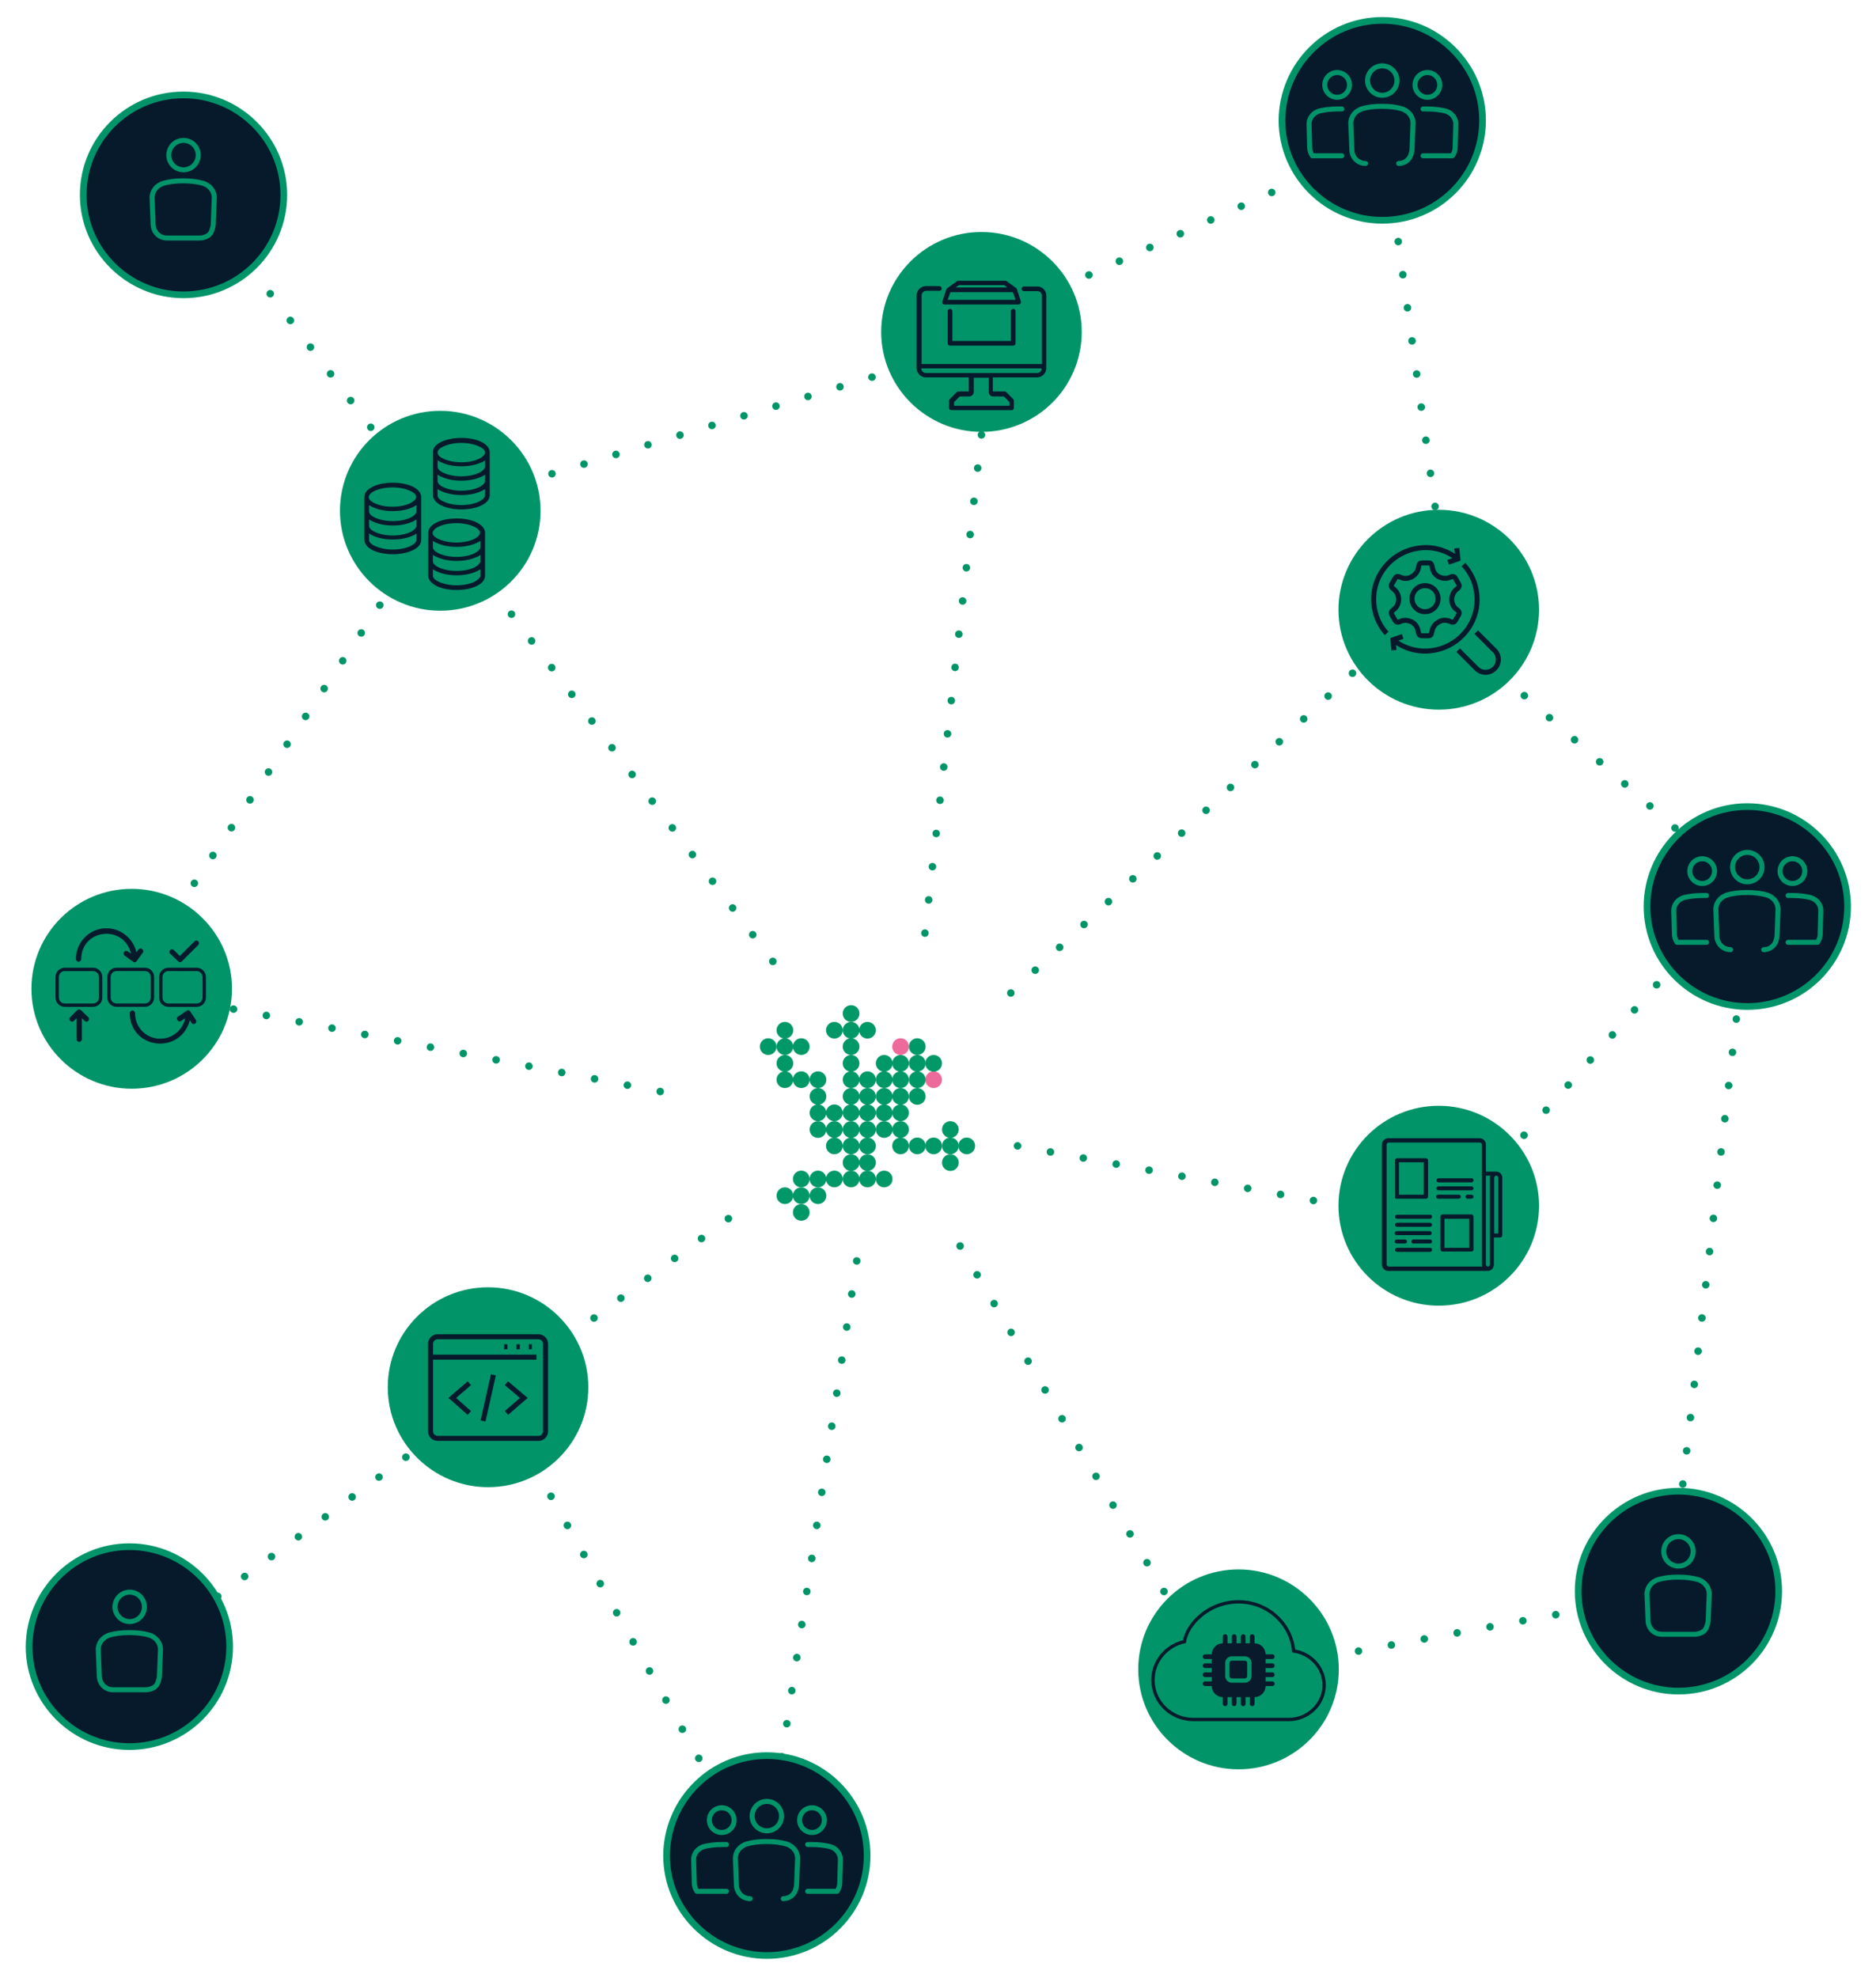 <?xml version="1.0" encoding="utf-8"?>
<!-- Generator: Adobe Illustrator 28.0.0, SVG Export Plug-In . SVG Version: 6.00 Build 0)  -->
<svg version="1.1" id="Layer_1" xmlns="http://www.w3.org/2000/svg" xmlns:xlink="http://www.w3.org/1999/xlink" x="0px" y="0px"
	 viewBox="0 0 561.2 591.8" style="enable-background:new 0 0 561.2 591.8;" xml:space="preserve">
<style type="text/css">
	.st0{fill:none;stroke:#009568;stroke-width:2.25;stroke-linecap:round;stroke-miterlimit:10;stroke-dasharray:0,5,0,5;}
	.st1{fill:none;}
	.st2{fill:#ED6B9A;}
	.st3{fill:#009867;}
	.st4{fill:#009468;}
	.st5{fill:#071A2C;}
	.st6{fill:none;stroke:#071A2C;stroke-width:1.5;stroke-miterlimit:10;}
	.st7{fill:none;stroke:#071A2C;stroke-width:1.5;stroke-miterlimit:10;}
	.st8{fill:none;stroke:#071A2C;stroke-miterlimit:10;}
	.st9{fill:#091A2C;}
	.st10{fill:#071A2C;stroke:#009468;stroke-width:2;stroke-linecap:round;stroke-linejoin:round;stroke-miterlimit:10;}
	.st11{fill:none;stroke:#009468;stroke-width:1.5;stroke-linecap:round;stroke-linejoin:round;stroke-miterlimit:10;}
</style>
<line id="Linie_1087_00000158014706911391255750000003220920345220232852_" class="st0" x1="521.7" y1="285" x2="501.1" y2="464"/>
<line id="Linie_1087_00000002357452458249979760000018089954310140861604_" class="st0" x1="155" y1="430.2" x2="225.5" y2="555.2"/>
<line id="Linie_1087_00000111891315011118821230000011890901226312534453_" class="st0" x1="57.1" y1="483.5" x2="219.6" y2="363.3"/>
<line id="Linie_1087_00000002375999037814872820000000218460394661971335_" class="st0" x1="62.8" y1="63.9" x2="234.8" y2="292.4"/>
<line id="Linie_1087_00000177483430952500799010000011984436100633878423_" class="st0" x1="136.4" y1="150.4" x2="274.5" y2="108.7"/>
<line id="Linie_1087_00000130619517601669441870000009813425888387125398_" class="st0" x1="298.4" y1="94.6" x2="414.5" y2="42.2"/>
<line id="Linie_1087_00000031187302523128097580000011845731377215759277_" class="st0" x1="429.3" y1="151.5" x2="414.5" y2="45.1"/>
<line id="Linie_1087_00000094620367026539739030000009474344994189612428_" class="st0" x1="516.1" y1="260.9" x2="433.8" y2="188.6"/>
<line id="Linie_1087_00000134225135378134976280000014439295293785064353_" class="st0" x1="508.8" y1="279.6" x2="437.4" y2="360.6"/>
<line id="Linie_1087_00000086681511642749895630000001715196727511790214_" class="st0" x1="494.9" y1="477.6" x2="372.4" y2="500.2"/>
<line id="Linie_1087_00000065752748007818725710000012359905175207684283_" class="st0" x1="41.5" y1="289.2" x2="131.7" y2="153.9"/>
<line id="Linie_1087_00000059993323934837909570000012389147703881165481_" class="st0" x1="304.4" y1="342.8" x2="397.6" y2="360"/>
<line id="Linie_1087_00000108273694362800060570000014909378029715222942_" class="st0" x1="293.6" y1="130.1" x2="275.7" y2="287.8"/>
<line id="Linie_1087_00000050659552348216604060000007050259455780158613_" class="st0" x1="404.6" y1="201.4" x2="295.4" y2="303.6"/>
<line id="Linie_1087_00000082363646848473708450000002525046388196122249_" class="st0" x1="348.2" y1="476.1" x2="285.3" y2="369.5"/>
<line id="Linie_1087_00000139998938247228541500000002771274689674026667_" class="st0" x1="229.4" y1="555.2" x2="256.7" y2="374.5"/>
<line id="Linie_1087_00000108280409614964456560000010998632621430691761_" class="st0" x1="40.4" y1="296.2" x2="205.1" y2="328"/>
<g>
	<path id="Pfad_21081_00000124130176358538781100000005472633454068085126_" class="st1" d="M257.5,293.1c20.9,0,37.9,17,37.9,37.9
		c0,20.9-17,37.9-37.9,37.9c-20.9,0-37.9-17-37.9-37.9C219.6,310,236.6,293.1,257.5,293.1"/>
</g>
<g>
	<g>
		<circle class="st2" cx="269.4" cy="313.1" r="2.5"/>
		<circle class="st2" cx="279.3" cy="323" r="2.5"/>
	</g>
	<g>
		<g>
			<g>
				<circle class="st3" cx="264.5" cy="328" r="2.5"/>
				<circle class="st3" cx="254.6" cy="308.2" r="2.5"/>
				<circle class="st3" cx="234.8" cy="313.1" r="2.5"/>
				<circle class="st3" cx="254.6" cy="313.1" r="2.5"/>
				<circle class="st3" cx="234.8" cy="318.1" r="2.5"/>
				<circle class="st3" cx="254.6" cy="318.1" r="2.5"/>
				<circle class="st3" cx="234.8" cy="323" r="2.5"/>
				<circle class="st3" cx="239.7" cy="323" r="2.5"/>
				<circle class="st3" cx="244.7" cy="323" r="2.5"/>
				<circle class="st3" cx="254.6" cy="323" r="2.5"/>
				<circle class="st3" cx="259.5" cy="323" r="2.5"/>
				<circle class="st3" cx="264.5" cy="323" r="2.5"/>
				<circle class="st3" cx="269.4" cy="323" r="2.5"/>
				<circle class="st3" cx="244.7" cy="328" r="2.5"/>
				<circle class="st3" cx="259.5" cy="328" r="2.5"/>
				<circle class="st3" cx="269.4" cy="328" r="2.5"/>
				<circle class="st3" cx="244.7" cy="332.9" r="2.5"/>
				<circle class="st3" cx="254.6" cy="332.9" r="2.5"/>
				<circle class="st3" cx="259.5" cy="332.9" r="2.5"/>
				<circle class="st3" cx="264.5" cy="332.9" r="2.5"/>
				<circle class="st3" cx="269.4" cy="332.9" r="2.5"/>
				<circle class="st3" cx="244.7" cy="337.9" r="2.5"/>
				<circle class="st3" cx="254.6" cy="337.9" r="2.5"/>
				<circle class="st3" cx="259.5" cy="337.9" r="2.5"/>
				<circle class="st3" cx="269.4" cy="337.9" r="2.5"/>
				<circle class="st3" cx="269.4" cy="342.8" r="2.5"/>
				<circle class="st3" cx="274.4" cy="342.8" r="2.5"/>
				<circle class="st3" cx="279.3" cy="342.8" r="2.5"/>
				<circle class="st3" cx="284.3" cy="342.8" r="2.5"/>
				<circle class="st3" cx="254.6" cy="347.8" r="2.5"/>
				<circle class="st3" cx="259.5" cy="347.8" r="2.5"/>
				<circle class="st3" cx="239.7" cy="352.7" r="2.5"/>
				<circle class="st3" cx="244.7" cy="352.7" r="2.5"/>
				<circle class="st3" cx="249.6" cy="352.7" r="2.5"/>
				<circle class="st3" cx="254.6" cy="352.7" r="2.5"/>
				<circle class="st3" cx="259.5" cy="352.7" r="2.5"/>
				<circle class="st3" cx="264.5" cy="352.7" r="2.5"/>
				<circle class="st3" cx="239.7" cy="357.7" r="2.5"/>
			</g>
			<circle class="st3" cx="254.6" cy="303.2" r="2.5"/>
			<circle class="st3" cx="234.8" cy="308.2" r="2.5"/>
			<circle class="st3" cx="249.6" cy="308.2" r="2.5"/>
			<circle class="st3" cx="259.5" cy="308.2" r="2.5"/>
			<circle class="st3" cx="229.8" cy="313.1" r="2.5"/>
			<circle class="st3" cx="239.7" cy="313.1" r="2.5"/>
			<circle class="st3" cx="274.4" cy="313.1" r="2.5"/>
			<circle class="st3" cx="264.5" cy="318.1" r="2.5"/>
			<circle class="st3" cx="269.4" cy="318.1" r="2.5"/>
			<circle class="st3" cx="274.4" cy="318.1" r="2.5"/>
			<circle class="st3" cx="279.3" cy="318.1" r="2.5"/>
			<circle class="st3" cx="274.4" cy="323" r="2.5"/>
			<circle class="st3" cx="254.6" cy="328" r="2.5"/>
			<circle class="st3" cx="274.4" cy="328" r="2.5"/>
			<circle class="st3" cx="249.6" cy="332.9" r="2.5"/>
			<circle class="st3" cx="249.6" cy="337.9" r="2.5"/>
			<circle class="st3" cx="264.5" cy="337.9" r="2.5"/>
			<circle class="st3" cx="284.3" cy="337.9" r="2.5"/>
			<circle class="st3" cx="249.6" cy="342.8" r="2.5"/>
			<circle class="st3" cx="254.6" cy="342.8" r="2.5"/>
			<circle class="st3" cx="259.5" cy="342.8" r="2.5"/>
			<circle class="st3" cx="289.2" cy="342.8" r="2.5"/>
			<circle class="st3" cx="284.3" cy="347.8" r="2.5"/>
			<circle class="st3" cx="234.8" cy="357.7" r="2.5"/>
			<circle class="st3" cx="244.7" cy="357.7" r="2.5"/>
			<circle class="st3" cx="239.7" cy="362.7" r="2.5"/>
		</g>
	</g>
</g>
<g>
	<path id="Pfad_21081_00000017501643044199979370000016588471618857747093_" class="st4" d="M146,385.1c16.5,0,30,13.4,30,29.9
		c0,16.5-13.4,29.9-30,29.9c-16.5,0-30-13.4-30-29.9C116,398.5,129.4,385.1,146,385.1"/>
</g>
<g>
	<g>
		<path id="Pfad_21081_00000015354911785940288210000008770530723567456934_" class="st4" d="M131.7,122.9c16.5,0,30,13.4,30,29.9
			c0,16.5-13.4,29.9-30,29.9c-16.5,0-30-13.4-30-29.9S115.1,122.9,131.7,122.9"/>
	</g>
	<path class="st5" d="M112.2,146.8c1.3-0.6,3.2-1,5.2-1s3.9,0.4,5.2,1c1.4,0.6,1.9,1.3,1.9,1.9c0,0.5-0.5,1.2-1.9,1.9
		c-1.3,0.6-3.2,1-5.2,1s-3.9-0.4-5.2-1c-1.4-0.6-1.9-1.3-1.9-1.9C110.3,148.2,110.8,147.4,112.2,146.8z M124.6,151.1v1.9
		c0,0.5-0.5,1.2-1.9,1.9c-1.3,0.6-3.2,1-5.2,1s-3.9-0.4-5.2-1c-1.4-0.6-1.9-1.3-1.9-1.9v-1.9c0.4,0.3,0.8,0.5,1.3,0.7
		c1.5,0.7,3.6,1.1,5.8,1.1s4.3-0.4,5.8-1.1C123.7,151.6,124.2,151.4,124.6,151.1z M126,148.7c0-1.4-1.2-2.5-2.7-3.2
		c-1.5-0.7-3.6-1.1-5.8-1.1s-4.3,0.4-5.8,1.1c-1.5,0.7-2.7,1.7-2.7,3.2v12.8c0,1.4,1.2,2.5,2.7,3.2c1.5,0.7,3.6,1.1,5.8,1.1
		s4.3-0.4,5.8-1.1c1.5-0.7,2.7-1.7,2.7-3.2V148.7z M124.6,155.4v1.9c0,0.5-0.5,1.2-1.9,1.9c-1.3,0.6-3.2,1-5.2,1s-3.9-0.4-5.2-1
		c-1.4-0.6-1.9-1.3-1.9-1.9v-1.9c0.4,0.3,0.8,0.5,1.3,0.7c1.5,0.7,3.6,1.1,5.8,1.1s4.3-0.4,5.8-1.1
		C123.7,155.9,124.2,155.7,124.6,155.4z M124.6,159.6v1.9c0,0.5-0.5,1.2-1.9,1.9c-1.3,0.6-3.2,1-5.2,1s-3.9-0.4-5.2-1
		c-1.4-0.6-1.9-1.3-1.9-1.9v-1.9c0.4,0.3,0.8,0.5,1.3,0.7c1.5,0.7,3.6,1.1,5.8,1.1s4.3-0.4,5.8-1.1
		C123.7,160.2,124.2,159.9,124.6,159.6z"/>
	<path class="st5" d="M132.8,133.5c1.3-0.6,3.2-1,5.2-1s3.9,0.4,5.2,1c1.4,0.6,1.9,1.3,1.9,1.9c0,0.5-0.5,1.2-1.9,1.9
		c-1.3,0.6-3.2,1-5.2,1s-3.9-0.4-5.2-1c-1.4-0.6-1.9-1.3-1.9-1.9C130.9,134.8,131.4,134.1,132.8,133.5z M145.1,137.7v1.9
		c0,0.5-0.5,1.2-1.9,1.9c-1.3,0.6-3.2,1-5.2,1s-3.9-0.4-5.2-1c-1.4-0.6-1.9-1.3-1.9-1.9v-1.9c0.4,0.3,0.8,0.5,1.3,0.7
		c1.5,0.7,3.6,1.1,5.8,1.1s4.3-0.4,5.8-1.1C144.3,138.3,144.7,138,145.1,137.7z M146.5,135.3c0-1.4-1.2-2.5-2.7-3.2
		c-1.5-0.7-3.6-1.1-5.8-1.1s-4.3,0.4-5.8,1.1c-1.5,0.7-2.7,1.7-2.7,3.2v12.8c0,1.4,1.2,2.5,2.7,3.2c1.5,0.7,3.6,1.1,5.8,1.1
		s4.3-0.4,5.8-1.1c1.5-0.7,2.7-1.7,2.7-3.2V135.3z M145.1,142v1.9c0,0.5-0.5,1.2-1.9,1.9c-1.3,0.6-3.2,1-5.2,1s-3.9-0.4-5.2-1
		c-1.4-0.6-1.9-1.3-1.9-1.9V142c0.4,0.3,0.8,0.5,1.3,0.7c1.5,0.7,3.6,1.1,5.8,1.1s4.3-0.4,5.8-1.1
		C144.3,142.5,144.7,142.3,145.1,142z M145.1,146.3v1.9c0,0.5-0.5,1.2-1.9,1.9c-1.3,0.6-3.2,1-5.2,1s-3.9-0.4-5.2-1
		c-1.4-0.6-1.9-1.3-1.9-1.9v-1.9c0.4,0.3,0.8,0.5,1.3,0.7c1.5,0.7,3.6,1.1,5.8,1.1s4.3-0.4,5.8-1.1
		C144.3,146.8,144.7,146.6,145.1,146.3z"/>
	<path class="st5" d="M131.3,157.5c1.3-0.6,3.2-1,5.2-1s3.9,0.4,5.2,1c1.4,0.6,1.9,1.3,1.9,1.9c0,0.5-0.5,1.2-1.9,1.9
		c-1.3,0.6-3.2,1-5.2,1s-3.9-0.4-5.2-1c-1.4-0.6-1.9-1.3-1.9-1.9C129.5,158.8,130,158.1,131.3,157.5z M143.7,161.8v1.9
		c0,0.5-0.5,1.2-1.9,1.9c-1.3,0.6-3.2,1-5.2,1s-3.9-0.4-5.2-1c-1.4-0.6-1.9-1.3-1.9-1.9v-1.9c0.4,0.3,0.8,0.5,1.3,0.7
		c1.5,0.7,3.6,1.1,5.8,1.1s4.3-0.4,5.8-1.1C142.9,162.3,143.3,162.1,143.7,161.8z M145.1,159.4c0-1.4-1.2-2.5-2.7-3.2
		c-1.5-0.7-3.6-1.1-5.8-1.1s-4.3,0.4-5.8,1.1c-1.5,0.7-2.7,1.7-2.7,3.2v12.8c0,1.4,1.2,2.5,2.7,3.2c1.5,0.7,3.6,1.1,5.8,1.1
		s4.3-0.4,5.8-1.1c1.5-0.7,2.7-1.7,2.7-3.2V159.4z M143.7,166v1.9c0,0.5-0.5,1.2-1.9,1.9c-1.3,0.6-3.2,1-5.2,1s-3.9-0.4-5.2-1
		c-1.4-0.6-1.9-1.3-1.9-1.9V166c0.4,0.3,0.8,0.5,1.3,0.7c1.5,0.7,3.6,1.1,5.8,1.1s4.3-0.4,5.8-1.1
		C142.9,166.6,143.3,166.3,143.7,166z M143.7,170.3v1.9c0,0.5-0.5,1.2-1.9,1.9c-1.3,0.6-3.2,1-5.2,1s-3.9-0.4-5.2-1
		c-1.4-0.6-1.9-1.3-1.9-1.9v-1.9c0.4,0.3,0.8,0.5,1.3,0.7c1.5,0.7,3.6,1.1,5.8,1.1s4.3-0.4,5.8-1.1
		C142.9,170.8,143.3,170.6,143.7,170.3z"/>
</g>
<g>
	<g>
		<g>
			<path id="Pfad_21081_00000031900174210997537890000007642305088812351918_" class="st4" d="M430.4,330.8c16.5,0,30,13.4,30,29.9
				c0,16.5-13.4,29.9-30,29.9c-16.5,0-30-13.4-30-29.9C400.4,344.2,413.8,330.8,430.4,330.8"/>
		</g>
	</g>
</g>
<g>
	<g>
		<path id="Pfad_21081_00000061438462086975278970000018222643833667249054_" class="st4" d="M430.4,152.5c16.5,0,30,13.4,30,29.9
			c0,16.5-13.4,29.9-30,29.9c-16.5,0-30-13.4-30-29.9C400.4,166,413.8,152.5,430.4,152.5"/>
	</g>
	<g>
		<g>
			<path class="st6" d="M441.6,189.1l5.5,5.5c1.5,1.5,1.5,3.9,0,5.4l0,0c-1.5,1.5-3.9,1.5-5.4,0l-5.5-5.5"/>
		</g>
		<g>
			<g>
				<path class="st6" d="M434.3,179.3C434.3,179.3,434.3,179.3,434.3,179.3c0-1.1,0.5-2.2,1.3-2.9l0.6-0.5c0.3-0.3,0.4-0.7,0.2-1.1
					l-1.1-1.9c-0.2-0.4-0.6-0.5-1-0.4l-0.8,0.3c-1,0.4-2.2,0.2-3.2-0.3c0,0,0,0,0,0c-1-0.6-1.6-1.5-1.8-2.6l-0.2-0.8
					c-0.1-0.4-0.4-0.7-0.8-0.7l-2.2,0c-0.4,0-0.8,0.3-0.8,0.7l-0.2,0.8c-0.2,1.1-0.9,2-1.9,2.6c0,0,0,0,0,0c-1,0.6-2.1,0.7-3.2,0.3
					l-0.8-0.3c-0.4-0.1-0.8,0-1,0.4l-1.1,1.9c-0.2,0.4-0.1,0.8,0.2,1.1l0.6,0.5c0.8,0.7,1.3,1.8,1.3,2.9c0,0,0,0,0,0c0,0,0,0,0,0
					c0,1.1-0.5,2.2-1.3,2.9l-0.6,0.5c-0.3,0.3-0.4,0.7-0.2,1.1l1.1,1.9c0.2,0.4,0.6,0.5,1,0.4l0.8-0.3c1-0.4,2.2-0.2,3.2,0.3
					c0,0,0,0,0,0c1,0.6,1.6,1.5,1.8,2.6l0.2,0.8c0.1,0.4,0.4,0.7,0.8,0.7l2.2,0c0.4,0,0.8-0.3,0.8-0.7l0.2-0.8
					c0.2-1.1,0.9-2,1.9-2.6c0,0,0,0,0,0c1-0.6,2.1-0.7,3.2-0.3l0.8,0.3c0.4,0.1,0.8,0,1-0.4l1.1-1.9c0.2-0.4,0.1-0.8-0.2-1.1
					l-0.6-0.5C434.7,181.5,434.3,180.4,434.3,179.3C434.3,179.3,434.3,179.3,434.3,179.3z"/>
				
					<ellipse transform="matrix(0.179 -0.984 0.984 0.179 173.537 566.581)" class="st7" cx="426.4" cy="179.3" rx="3.9" ry="3.9"/>
			</g>
		</g>
		<g>
			<polyline class="st6" points="417,194.5 416.7,191.4 419.6,190.4 			"/>
			<polyline class="st6" points="435.8,164 436.1,167.2 433.2,168.2 			"/>
			<path class="st6" d="M416.7,191.4c3.4,2.7,7.9,4,12.5,3.1c8.4-1.6,14-9.6,12.4-18c-0.5-2.9-1.9-5.5-3.8-7.6"/>
			<path class="st6" d="M436.1,167.2c-3.4-2.7-7.9-4-12.5-3.1c-8.4,1.6-14,9.6-12.4,18c0.5,2.9,1.8,5.4,3.6,7.4"/>
		</g>
	</g>
</g>
<g>
	<path id="Pfad_21081_00000027584145451571004850000011267317466163200698_" class="st4" d="M370.5,469.5c16.5,0,30,13.4,30,29.9
		c0,16.5-13.4,29.9-30,29.9c-16.5,0-30-13.4-30-29.9C340.5,482.9,353.9,469.5,370.5,469.5"/>
</g>
<g>
	<g>
		<g>
			<path id="Pfad_21081_00000037658784276057268530000016974134269661598126_" class="st4" d="M293.6,69.4c16.5,0,30,13.4,30,29.9
				c0,16.5-13.4,29.9-30,29.9c-16.5,0-30-13.4-30-29.9S277.1,69.4,293.6,69.4"/>
		</g>
	</g>
</g>
<g>
	<g>
		<g>
			<path id="Pfad_21081_00000003792204132379772160000010919623779805019801_" class="st4" d="M39.4,265.9c16.5,0,30,13.4,30,29.9
				c0,16.5-13.4,29.9-30,29.9c-16.5,0-30-13.4-30-29.9C9.4,279.3,22.8,265.9,39.4,265.9"/>
		</g>
	</g>
</g>
<g>
	<path class="st8" d="M27.8,290h-8.4c-1.3,0-2.3,1-2.3,2.3v6.1c0,1.3,1,2.3,2.3,2.3h8.4c1.3,0,2.3-1,2.3-2.3c0,0,0,0,0,0v-6.1
		C30.1,291,29.1,290,27.8,290z"/>
	<path class="st8" d="M45.6,298.4v-6.1c0-1.3-1-2.3-2.3-2.3h-8.4c-1.3,0-2.3,1-2.3,2.3v6.1c0,1.3,1,2.3,2.3,2.3h8.4
		C44.6,300.7,45.6,299.7,45.6,298.4z"/>
	<path class="st8" d="M58.8,290h-8.4c-1.3,0-2.3,1-2.3,2.3v6.1c0,1.3,1,2.3,2.3,2.3c0,0,0,0,0,0h8.4c1.3,0,2.3-1,2.3-2.3v-6.1
		C61.1,291,60,290,58.8,290z"/>
	<path class="st5" d="M39.2,285.3l-1-0.7c-0.4-0.2-0.8-0.2-1.1,0.2c-0.2,0.3-0.2,0.8,0.2,1.1l2.5,1.8c0.4,0.3,0.8,0.2,1.1-0.2
		l1.8-2.5c0.3-0.3,0.2-0.8-0.2-1.1c0,0,0,0,0,0c-0.8-0.6-1.3,0.5-1.7,1c-1.1-4.9-6-8.1-10.9-7c-4.2,0.9-7.2,4.7-7.2,9
		c0,0.4,0.4,0.8,0.8,0.8c0.4,0,0.8-0.4,0.8-0.8C24.4,277.8,37.1,276.5,39.2,285.3z"/>
	<path class="st5" d="M56.9,302.6c-0.2-0.4-0.7-0.5-1.1-0.2l-2.5,1.7c-0.4,0.2-0.5,0.7-0.2,1.1c0.2,0.4,0.7,0.5,1.1,0.2l0,0l1.2-0.8
		c-0.8,4.1-4.8,6.8-8.9,6c-3.6-0.7-6.1-3.8-6.1-7.5c0-0.4-0.4-0.8-0.8-0.8s-0.8,0.4-0.8,0.8C39,314,54,315.6,56.8,305.2l0.5,0.8
		c0.2,0.4,0.7,0.4,1.1,0.2c0.3-0.2,0.4-0.7,0.2-1.1L56.9,302.6z"/>
	<path class="st5" d="M24.2,302.2c-0.3-0.3-0.8-0.3-1.1,0c0,0,0,0,0,0l-2.1,2.1c-0.3,0.3-0.3,0.8,0,1.1c0.3,0.3,0.8,0.3,1.1,0
		l0.8-0.8v6.3c0,0.4,0.4,0.8,0.8,0.8c0.4,0,0.8-0.4,0.8-0.8v-6.3l0.8,0.8c0.3,0.3,0.8,0.3,1.1,0c0.3-0.3,0.3-0.8,0-1.1L24.2,302.2z"
		/>
	<path class="st5" d="M53.3,287.6c0.3,0.3,0.8,0.3,1.1,0l0,0l4.9-4.9c0.3-0.3,0.3-0.8,0-1.1c-0.3-0.3-0.8-0.3-1.1,0c0,0,0,0,0,0
		l-4.4,4.4l-1.8-1.8c-0.3-0.3-0.8-0.3-1.1,0c-0.3,0.3-0.3,0.8,0,1.1L53.3,287.6z"/>
</g>
<g>
	<path class="st5" d="M310.3,85.7h-4c-0.4,0-0.7,0.3-0.7,0.7c0,0.4,0.3,0.7,0.7,0.7h4c0.8,0,1.4,0.6,1.4,1.4v20.4h-36V88.4
		c0-0.8,0.6-1.4,1.4-1.4h3.9c0.4,0,0.7-0.3,0.7-0.7c0-0.4-0.3-0.7-0.7-0.7H277c-1.5,0-2.8,1.2-2.8,2.8c0,0,0,0,0,0v21.7
		c0,1.5,1.2,2.8,2.8,2.8c0,0,0,0,0,0h12.8v4.2h-3.1c-0.2,0-0.4,0.1-0.5,0.2l-2.1,2.1c-0.1,0.1-0.2,0.3-0.2,0.5v2.1
		c0,0.4,0.3,0.7,0.7,0.7h18c0.4,0,0.7-0.3,0.7-0.7v-2.1c0-0.2-0.1-0.4-0.2-0.5l-2.1-2.1c-0.1-0.1-0.3-0.2-0.5-0.2h-3.5v-4.2h13.2
		c1.5,0,2.8-1.2,2.8-2.8c0,0,0,0,0,0V88.4C313,86.9,311.8,85.7,310.3,85.7C310.3,85.7,310.3,85.7,310.3,85.7z M297.1,118.6h3.2
		l1.7,1.7v1.1h-16.6v-1.1l1.7-1.7h2.8c0.8,0,1.4-0.6,1.4-1.4v-4.2h4.5v4.2C295.7,117.9,296.3,118.6,297.1,118.6z M310.3,111.6H277
		c-0.8,0-1.4-0.6-1.4-1.4h36C311.7,110.9,311,111.6,310.3,111.6z"/>
	<path class="st5" d="M284.2,92.4c-0.4,0-0.7,0.3-0.7,0.7v0v9.6c0,0.4,0.3,0.7,0.7,0.7c0,0,0,0,0,0h18.9c0.4,0,0.7-0.3,0.7-0.7v0
		v-9.6c0-0.4-0.3-0.7-0.7-0.7c-0.4,0-0.7,0.3-0.7,0.7v8.9h-17.5v-8.9C284.9,92.8,284.6,92.4,284.2,92.4L284.2,92.4z"/>
	<path class="st5" d="M282.5,91.1h22.2c0.4,0,0.7-0.3,0.7-0.7c0-0.1,0-0.1,0-0.2l-1.2-3.7c0-0.1-0.1-0.1-0.1-0.2c0.1,0-3-2.2-3-2.2
		c-0.1-0.1-0.3-0.1-0.4-0.1h-14c-0.1,0-0.3,0-0.4,0.1l-2.9,2.1c-0.1,0.1-0.2,0.2-0.3,0.3l-1.2,3.7c-0.1,0.4,0.1,0.8,0.4,0.9
		C282.4,91,282.5,91.1,282.5,91.1z M286.9,85.3h13.5l0.9,0.7h-15.4L286.9,85.3z M284.3,87.4H303l0.8,2.3h-20.3L284.3,87.4z"/>
</g>
<g>
	<path class="st5" d="M447.6,350.5h-3.1v-8.1c0-1-0.8-1.9-1.9-1.9h-27.3c-1,0-1.9,0.8-1.9,1.9v35.9c0,1,0.8,1.9,1.9,1.9h29.7
		c1,0,1.9-0.8,1.9-1.9v-8.1h1.9c0.3,0,0.6-0.3,0.6-0.6v-17.3C449.4,351.3,448.6,350.5,447.6,350.5z M415.4,378.9
		c-0.3,0-0.6-0.3-0.6-0.6v-35.9c0-0.3,0.3-0.6,0.6-0.6h27.3c0.3,0,0.6,0.3,0.6,0.6v35.9c0,0.2,0,0.4,0.1,0.6H415.4z M445.7,352.3v26
		c0,0.3-0.3,0.6-0.6,0.6s-0.6-0.3-0.6-0.6v-26.6h1.3C445.8,351.9,445.7,352.1,445.7,352.3z M448.2,369H447v-16.7
		c0-0.3,0.3-0.6,0.6-0.6s0.6,0.3,0.6,0.6L448.2,369L448.2,369z M440.8,353.1c0,0.3-0.3,0.6-0.6,0.6h-9.9c-0.3,0-0.6-0.3-0.6-0.6
		s0.3-0.6,0.6-0.6h9.9C440.5,352.4,440.8,352.7,440.8,353.1z M440.8,355.5c0,0.3-0.3,0.6-0.6,0.6h-9.9c-0.3,0-0.6-0.3-0.6-0.6
		c0-0.3,0.3-0.6,0.6-0.6h9.9C440.5,354.9,440.8,355.2,440.8,355.5z M430.2,357.4h6.2c0.3,0,0.6,0.3,0.6,0.6s-0.3,0.6-0.6,0.6h-6.2
		c-0.3,0-0.6-0.3-0.6-0.6S429.9,357.4,430.2,357.4z M440.8,358c0,0.3-0.3,0.6-0.6,0.6h-1.2c-0.3,0-0.6-0.3-0.6-0.6s0.3-0.6,0.6-0.6
		h1.2C440.5,357.4,440.8,357.7,440.8,358z M428.4,364c0,0.3-0.3,0.6-0.6,0.6h-9.9c-0.3,0-0.6-0.3-0.6-0.6s0.3-0.6,0.6-0.6h9.9
		C428.1,363.3,428.4,363.6,428.4,364z M428.4,366.4c0,0.3-0.3,0.6-0.6,0.6h-9.9c-0.3,0-0.6-0.3-0.6-0.6c0-0.3,0.3-0.6,0.6-0.6h9.9
		C428.1,365.8,428.4,366.1,428.4,366.4z M417.2,371.4c0-0.3,0.3-0.6,0.6-0.6h2.5c0.3,0,0.6,0.3,0.6,0.6c0,0.3-0.3,0.6-0.6,0.6h-2.5
		C417.5,372,417.2,371.7,417.2,371.4z M428.4,371.4c0,0.3-0.3,0.6-0.6,0.6h-5c-0.3,0-0.6-0.3-0.6-0.6c0-0.3,0.3-0.6,0.6-0.6h5
		C428.1,370.8,428.4,371.1,428.4,371.4z M417.2,368.9c0-0.3,0.3-0.6,0.6-0.6h9.9c0.3,0,0.6,0.3,0.6,0.6c0,0.3-0.3,0.6-0.6,0.6h-9.9
		C417.5,369.5,417.2,369.3,417.2,368.9z M428.4,373.9c0,0.3-0.3,0.6-0.6,0.6h-9.9c-0.3,0-0.6-0.3-0.6-0.6c0-0.3,0.3-0.6,0.6-0.6h9.9
		C428.1,373.3,428.4,373.5,428.4,373.9z M417.9,358.6h8.7c0.3,0,0.6-0.3,0.6-0.6v-10.9c0-0.3-0.3-0.6-0.6-0.6h-8.7
		c-0.3,0-0.6,0.3-0.6,0.6V358C417.2,358.4,417.5,358.6,417.9,358.6z M418.5,347.7h7.4v9.7h-7.4V347.7z M440.2,363.3h-8.7
		c-0.3,0-0.6,0.3-0.6,0.6v9.9c0,0.3,0.3,0.6,0.6,0.6h8.7c0.3,0,0.6-0.3,0.6-0.6V364C440.8,363.6,440.5,363.3,440.2,363.3z
		 M439.5,373.3h-7.4v-8.7h7.4V373.3z"/>
</g>
<g>
	<g>
		<path class="st8" d="M372.1,514.4h13.4c5.8,0,10.6-4.6,10.6-10.3c0-5.2-4-9.5-9.1-10.2c-0.8-8.3-7.9-14.7-16.5-14.7
			c-4.2,0-8.3,1.5-11.5,4.3c-2.5,2.1-4.2,4.9-4.7,7.6c-5.4,1.2-9.4,5.9-9.4,11.5c0,6.6,5.5,11.8,12.1,11.8h11.9L372.1,514.4
			L372.1,514.4z"/>
	</g>
	<g>
		<path class="st9" d="M368.5,496.8c-0.4,0-0.7,0.3-0.7,0.7v3.9c0,0.4,0.3,0.7,0.7,0.7h3.9c0.4,0,0.7-0.3,0.7-0.7v-3.9
			c0-0.4-0.3-0.7-0.7-0.7H368.5z"/>
		<path class="st9" d="M367.2,489.6c0-0.4-0.3-0.7-0.7-0.7c-0.4,0-0.7,0.3-0.7,0.7v2c-1.8,0-3.3,1.5-3.3,3.3h-2
			c-0.4,0-0.7,0.3-0.7,0.7s0.3,0.7,0.7,0.7h2v1.3h-2c-0.4,0-0.7,0.3-0.7,0.7c0,0.4,0.3,0.7,0.7,0.7h2v1.3h-2c-0.4,0-0.7,0.3-0.7,0.7
			c0,0.4,0.3,0.7,0.7,0.7h2v1.3h-2c-0.4,0-0.7,0.3-0.7,0.7s0.3,0.7,0.7,0.7h2c0,1.8,1.5,3.3,3.3,3.3v2c0,0.4,0.3,0.7,0.7,0.7
			c0.4,0,0.7-0.3,0.7-0.7v-2h1.3v2c0,0.4,0.3,0.7,0.7,0.7s0.7-0.3,0.7-0.7v-2h1.3v2c0,0.4,0.3,0.7,0.7,0.7c0.4,0,0.7-0.3,0.7-0.7v-2
			h1.3v2c0,0.4,0.3,0.7,0.7,0.7c0.4,0,0.7-0.3,0.7-0.7v-2c1.8,0,3.3-1.5,3.3-3.3h2c0.4,0,0.7-0.3,0.7-0.7s-0.3-0.7-0.7-0.7h-2v-1.3
			h2c0.4,0,0.7-0.3,0.7-0.7c0-0.4-0.3-0.7-0.7-0.7h-2v-1.3h2c0.4,0,0.7-0.3,0.7-0.7c0-0.4-0.3-0.7-0.7-0.7h-2v-1.3h2
			c0.4,0,0.7-0.3,0.7-0.7s-0.3-0.7-0.7-0.7h-2c0-1.8-1.5-3.3-3.3-3.3v-2c0-0.4-0.3-0.7-0.7-0.7c-0.4,0-0.7,0.3-0.7,0.7v2h-1.3v-2
			c0-0.4-0.3-0.7-0.7-0.7c-0.4,0-0.7,0.3-0.7,0.7v2h-1.3v-2c0-0.4-0.3-0.7-0.7-0.7s-0.7,0.3-0.7,0.7v2h-1.3V489.6z M368.5,495.5h3.9
			c1.1,0,2,0.9,2,2v3.9c0,1.1-0.9,2-2,2h-3.9c-1.1,0-2-0.9-2-2v-3.9C366.5,496.4,367.4,495.5,368.5,495.5z"/>
	</g>
</g>
<g>
	<g>
		<g>
			<path id="Pfad_21081_00000047739861279191689950000014460906199461125309_" class="st10" d="M229.4,525.2c16.5,0,30,13.4,30,29.9
				c0,16.5-13.4,29.9-30,29.9c-16.5,0-30-13.4-30-29.9C199.5,538.6,212.9,525.2,229.4,525.2"/>
		</g>
	</g>
	<g>
		<g>
			<g>
				<g>
					<circle class="st11" cx="242.9" cy="544.5" r="3.7"/>
					<path class="st11" d="M241.6,551.8c0.2,0,1.1,0,1.3,0c2.3,0,4.1,0.3,5.4,0.6c2,0.6,3.2,2.3,3.1,4.1l-0.2,6.9
						c0,0.8-0.3,1.7-0.8,2.4h-8.8"/>
					<circle class="st11" cx="215.9" cy="544.5" r="3.7"/>
					<path class="st11" d="M217.3,551.8c-0.2,0-1.1,0-1.3,0c-2.3,0-4.1,0.3-5.4,0.6c-2,0.6-3.2,2.3-3.1,4.1l0.2,6.9
						c0,0.8,0.3,1.7,0.8,2.4h8.8"/>
					<circle class="st11" cx="229.4" cy="543.3" r="4.4"/>
					<path class="st11" d="M224.4,568L224.4,568c-1.7,0-3.2-1-3.8-2.6c-0.2-0.5-0.3-1-0.3-1.6l-0.3-7.7c-0.1-2,1.3-3.9,3.5-4.5
						c1.4-0.4,3.3-0.7,5.8-0.7c2.5,0,4.4,0.3,5.8,0.7c2.2,0.6,3.6,2.5,3.5,4.5l-0.3,7.7c0,0.6-0.2,1.2-0.4,1.8
						c-0.6,1.5-2,2.4-3.6,2.4l0,0"/>
				</g>
			</g>
		</g>
	</g>
</g>
<g>
	<g>
		<g>
			<path id="Pfad_21081_00000116938451163222934650000002991727727709205927_" class="st10" d="M522.7,241.3c16.5,0,30,13.4,30,29.9
				c0,16.5-13.4,29.9-30,29.9c-16.5,0-30-13.4-30-29.9S506.1,241.3,522.7,241.3"/>
		</g>
	</g>
	<g>
		<g>
			<g>
				<g>
					<circle class="st11" cx="536.2" cy="260.6" r="3.7"/>
					<path class="st11" d="M534.9,267.9c0.2,0,1.1,0,1.3,0c2.3,0,4.1,0.3,5.4,0.6c2,0.6,3.2,2.3,3.1,4.1l-0.2,6.9
						c0,0.8-0.3,1.7-0.8,2.4h-8.8"/>
					<circle class="st11" cx="509.2" cy="260.6" r="3.7"/>
					<path class="st11" d="M510.5,267.9c-0.2,0-1.1,0-1.3,0c-2.3,0-4.1,0.3-5.4,0.6c-2,0.6-3.2,2.3-3.1,4.1l0.2,6.9
						c0,0.8,0.3,1.7,0.8,2.4h8.8"/>
					<circle class="st11" cx="522.7" cy="259.4" r="4.4"/>
					<path class="st11" d="M517.7,284.1L517.7,284.1c-1.7,0-3.2-1-3.8-2.6c-0.2-0.5-0.3-1-0.3-1.6l-0.3-7.7c-0.1-2,1.3-3.9,3.5-4.5
						c1.4-0.4,3.3-0.7,5.8-0.7c2.5,0,4.4,0.3,5.8,0.7c2.2,0.6,3.6,2.5,3.5,4.5l-0.3,7.7c0,0.6-0.2,1.2-0.4,1.8
						c-0.6,1.5-2,2.4-3.6,2.4l0,0"/>
				</g>
			</g>
		</g>
	</g>
</g>
<g>
	<g>
		<g>
			<path id="Pfad_21081_00000101092395219385398300000014783881829588221628_" class="st10" d="M413.5,6.1c16.5,0,30,13.4,30,29.9
				c0,16.5-13.4,29.9-30,29.9c-16.5,0-30-13.4-30-29.9C383.6,19.5,397,6.1,413.5,6.1"/>
		</g>
	</g>
	<g>
		<g>
			<g>
				<g>
					<circle class="st11" cx="427" cy="25.4" r="3.7"/>
					<path class="st11" d="M425.7,32.6c0.2,0,1.1,0,1.3,0c2.3,0,4.1,0.3,5.4,0.6c2,0.6,3.2,2.3,3.1,4.1l-0.2,6.9
						c0,0.8-0.3,1.7-0.8,2.4h-8.8"/>
					<circle class="st11" cx="400" cy="25.4" r="3.7"/>
					<path class="st11" d="M401.4,32.6c-0.2,0-1.1,0-1.3,0c-2.3,0-4.1,0.3-5.4,0.6c-2,0.6-3.2,2.3-3.1,4.1l0.2,6.9
						c0,0.8,0.3,1.7,0.8,2.4h8.8"/>
					<circle class="st11" cx="413.5" cy="24.1" r="4.4"/>
					<path class="st11" d="M408.5,48.9L408.5,48.9c-1.7,0-3.2-1-3.8-2.6c-0.2-0.5-0.3-1-0.3-1.6l-0.3-7.7c-0.1-2,1.3-3.9,3.5-4.5
						c1.4-0.4,3.3-0.7,5.8-0.7c2.5,0,4.4,0.3,5.8,0.7c2.2,0.6,3.6,2.5,3.5,4.5l-0.3,7.7c0,0.6-0.2,1.2-0.4,1.8
						c-0.6,1.5-2,2.4-3.6,2.4l0,0"/>
				</g>
			</g>
		</g>
	</g>
</g>
<g>
	<g>
		<g>
			<path id="Pfad_21081_00000094609075643780302860000014883030830724221367_" class="st10" d="M502.1,446.1c16.5,0,30,13.4,30,29.9
				c0,16.5-13.4,29.9-30,29.9c-16.5,0-30-13.4-30-29.9C472.1,459.5,485.5,446.1,502.1,446.1"/>
		</g>
	</g>
	<g>
		<g>
			<g>
				<g>
					<circle class="st11" cx="502.1" cy="464.1" r="4.4"/>
					<path class="st11" d="M507,488.9c0,0,3,0,3.6-2.4c0.2-0.6,0.4-1.2,0.4-1.8l0.3-7.7c0.1-2-1.3-3.9-3.5-4.5
						c-1.4-0.4-3.3-0.7-5.8-0.7c-2.5,0-4.4,0.3-5.8,0.7c-2.2,0.6-3.6,2.5-3.5,4.5l0.3,7.7c0,0.5,0.1,1.1,0.3,1.6
						c0.6,1.6,2.1,2.6,3.8,2.6l0,0L507,488.9z"/>
				</g>
			</g>
		</g>
	</g>
</g>
<g>
	<g>
		<g>
			<path id="Pfad_21081_00000083070610863549330740000010063458170509457025_" class="st10" d="M38.7,462.7c16.5,0,30,13.4,30,29.9
				c0,16.5-13.4,29.9-30,29.9c-16.5,0-30-13.4-30-29.9C8.8,476.1,22.2,462.7,38.7,462.7"/>
		</g>
	</g>
	<g>
		<g>
			<g>
				<g>
					<circle class="st11" cx="38.8" cy="480.7" r="4.4"/>
					<path class="st11" d="M43.7,505.5c0,0,3,0,3.6-2.4c0.2-0.6,0.4-1.2,0.4-1.8l0.3-7.7c0.1-2-1.3-3.9-3.5-4.5
						c-1.4-0.4-3.3-0.7-5.8-0.7c-2.5,0-4.4,0.3-5.8,0.7c-2.2,0.6-3.6,2.5-3.5,4.5l0.3,7.7c0,0.5,0.1,1.1,0.3,1.6
						c0.6,1.6,2.1,2.6,3.8,2.6l0,0L43.7,505.5z"/>
				</g>
			</g>
		</g>
	</g>
</g>
<g>
	<g>
		<g>
			<path id="Pfad_21081_00000180341813689179551410000017399547435684890291_" class="st10" d="M54.9,28.4c16.5,0,30,13.4,30,29.9
				c0,16.5-13.4,29.9-30,29.9c-16.5,0-30-13.4-30-29.9S38.3,28.4,54.9,28.4"/>
		</g>
	</g>
	<g>
		<g>
			<g>
				<g>
					<circle class="st11" cx="54.9" cy="46.4" r="4.4"/>
					<path class="st11" d="M59.8,71.2c0,0,3,0,3.6-2.4c0.2-0.6,0.4-1.2,0.4-1.8l0.3-7.7c0.1-2-1.3-3.9-3.5-4.5
						c-1.4-0.4-3.3-0.7-5.8-0.7c-2.5,0-4.4,0.3-5.8,0.7c-2.2,0.6-3.6,2.5-3.5,4.5l0.3,7.7c0,0.5,0.1,1.1,0.3,1.6
						c0.6,1.6,2.1,2.6,3.8,2.6l0,0L59.8,71.2z"/>
				</g>
			</g>
		</g>
	</g>
</g>
<g>
	<g>
		<g>
			<g>
				<path class="st6" d="M163.2,402c0-1.2-1-2.1-2.1-2.1h-30.2c-1.2,0-2.1,1-2.1,2.1v26.2c0,1.2,1,2.1,2.1,2.1h30.2
					c1.2,0,2.1-1,2.1-2.1V402z"/>
			</g>
		</g>
		<line class="st6" x1="160.5" y1="406" x2="128.7" y2="406"/>
		<line class="st6" x1="159.1" y1="402.9" x2="158.2" y2="402.9"/>
		<line class="st6" x1="155.5" y1="402.9" x2="154.5" y2="402.9"/>
		<line class="st6" x1="151.8" y1="402.9" x2="150.8" y2="402.9"/>
		<g>
			<line class="st6" x1="144.5" y1="425.1" x2="147.6" y2="411.3"/>
			<polyline class="st6" points="151.5,413.8 156.7,418.2 151.5,422.7 			"/>
			<polyline class="st6" points="140.4,422.7 135.3,418.2 140.4,413.8 			"/>
		</g>
	</g>
</g>
</svg>

